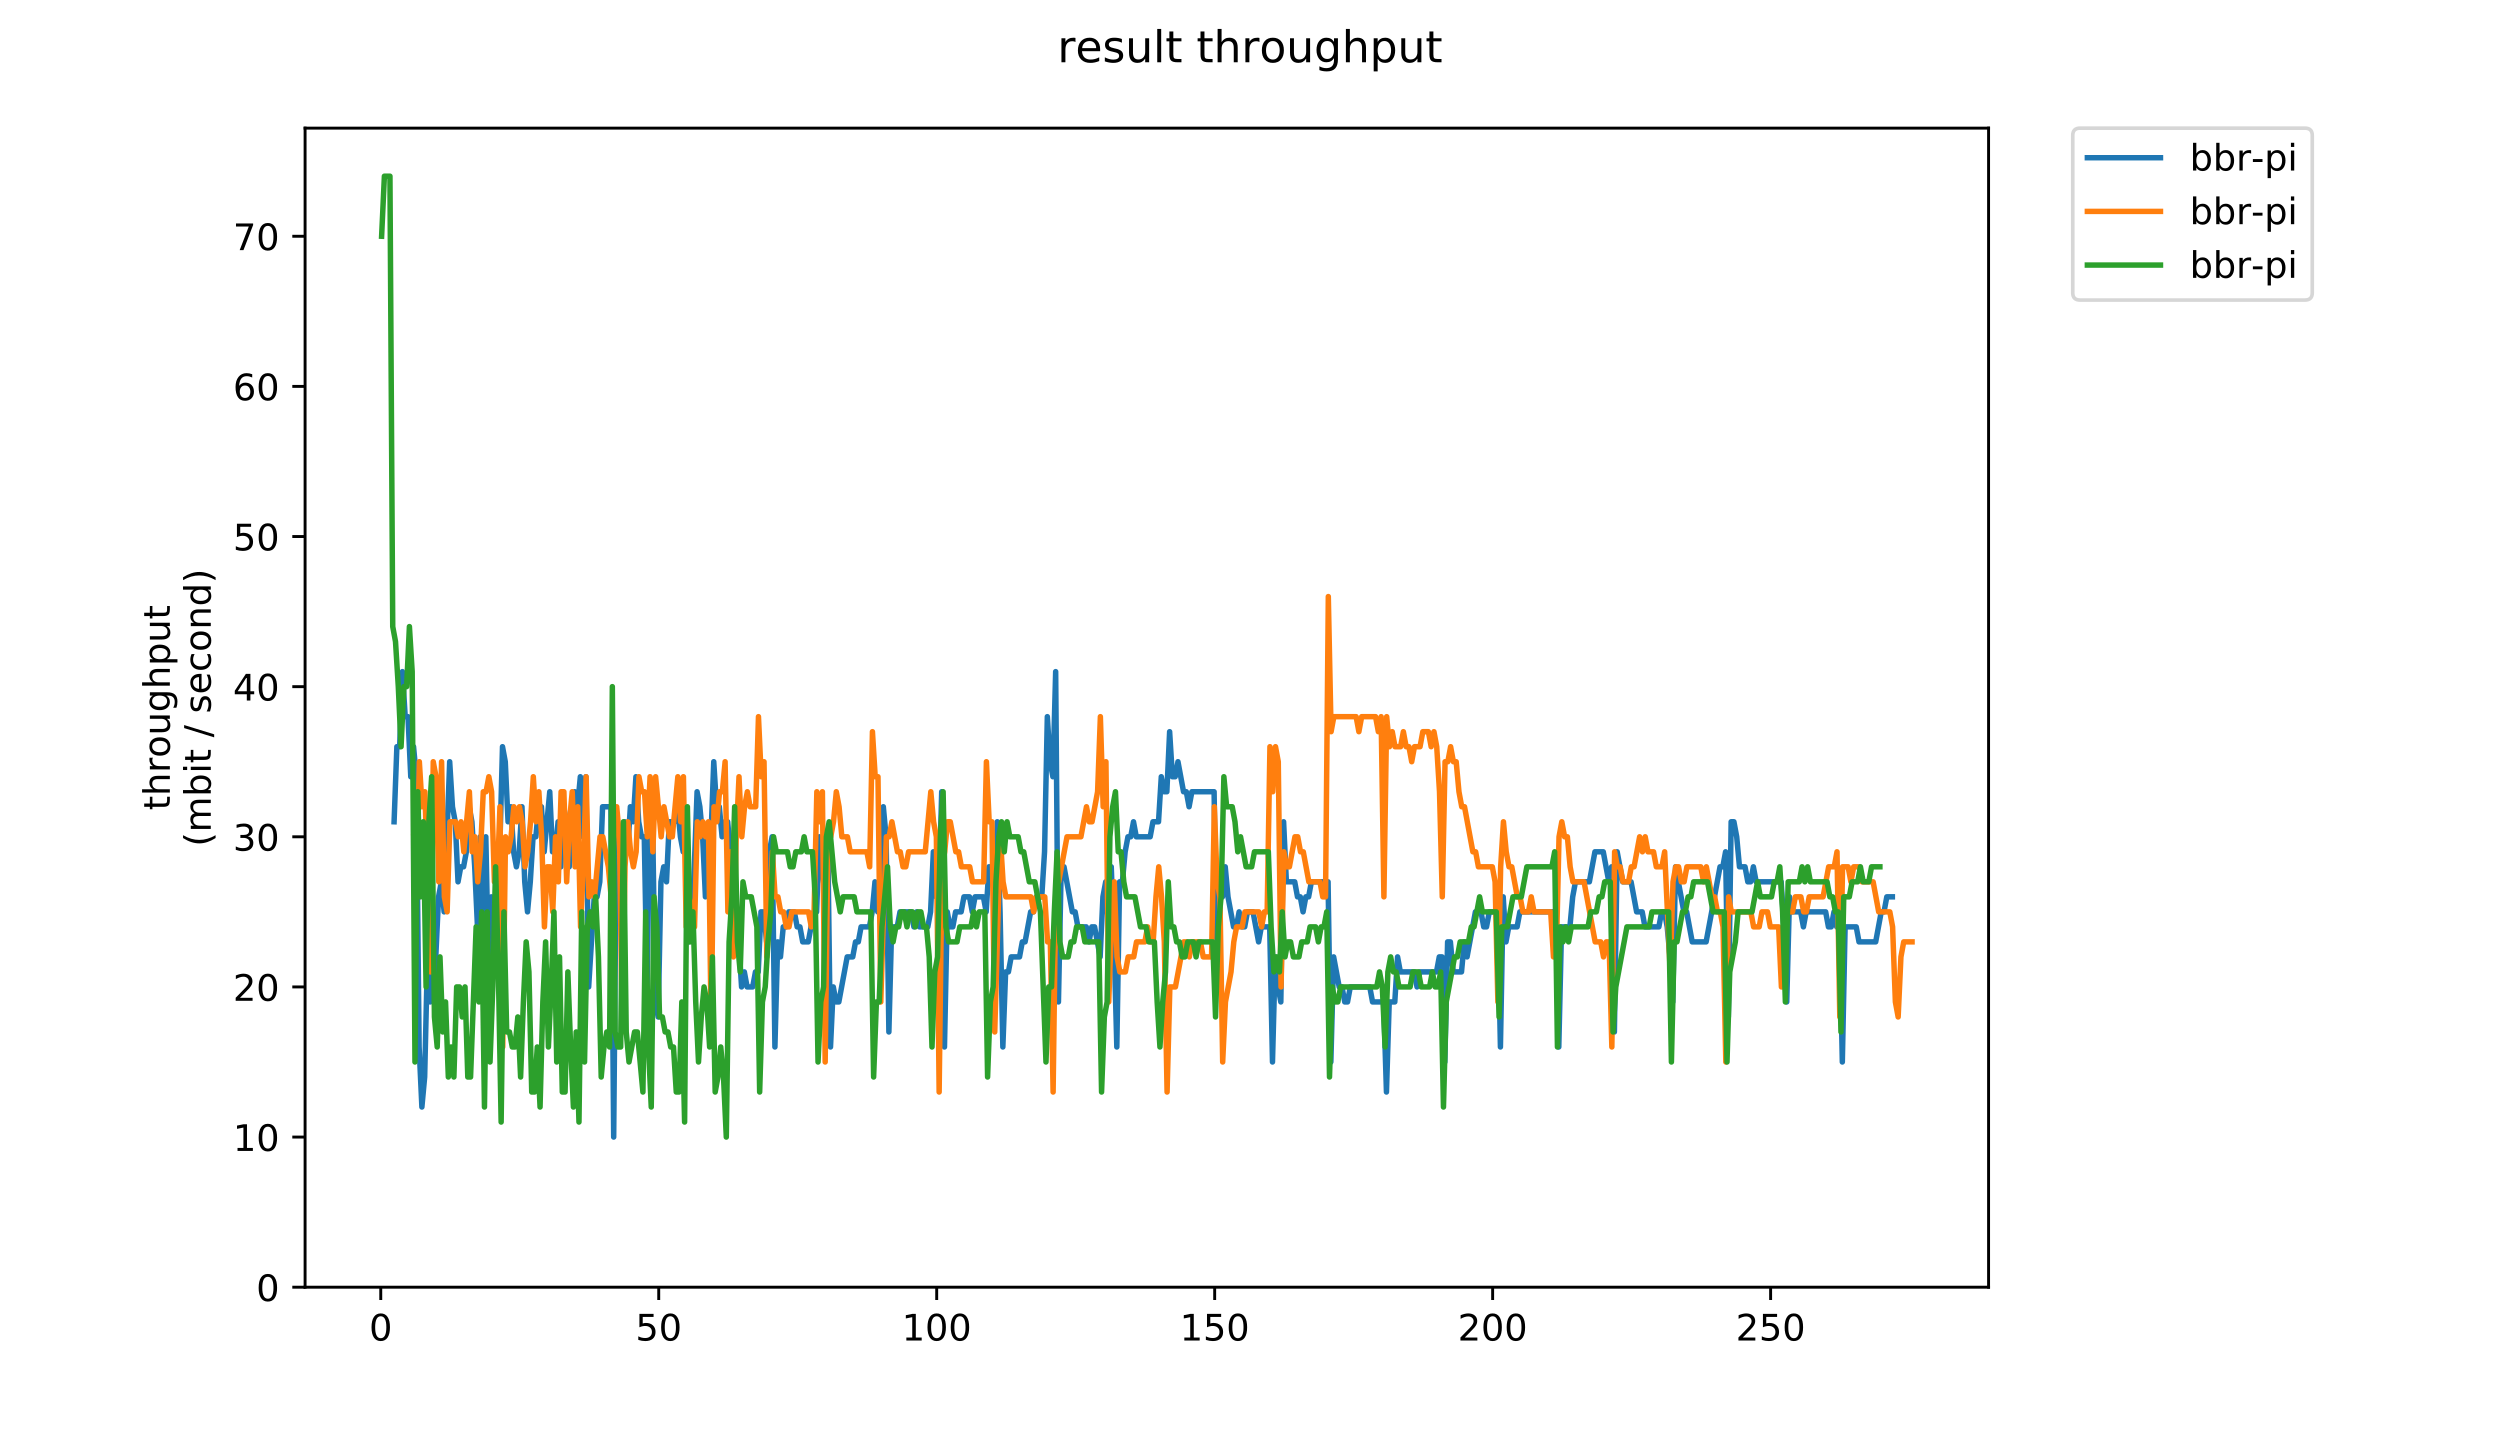 <?xml version="1.0" encoding="utf-8" standalone="no"?>
<!DOCTYPE svg PUBLIC "-//W3C//DTD SVG 1.1//EN"
  "http://www.w3.org/Graphics/SVG/1.1/DTD/svg11.dtd">
<!-- Created with matplotlib (https://matplotlib.org/) -->
<svg height="396pt" version="1.1" viewBox="0 0 684 396" width="684pt" xmlns="http://www.w3.org/2000/svg" xmlns:xlink="http://www.w3.org/1999/xlink">
 <defs>
  <style type="text/css">
*{stroke-linecap:butt;stroke-linejoin:round;}
  </style>
 </defs>
 <g id="figure_1">
  <g id="patch_1">
   <path d="M 0 396 
L 684 396 
L 684 0 
L 0 0 
z
" style="fill:#ffffff;"/>
  </g>
  <g id="axes_1">
   <g id="patch_2">
    <path d="M 83.472 352.174 
L 544.074 352.174 
L 544.074 35.062 
L 83.472 35.062 
z
" style="fill:#ffffff;"/>
   </g>
   <g id="matplotlib.axis_1">
    <g id="xtick_1">
     <g id="line2d_1">
      <defs>
       <path d="M 0 0 
L 0 3.5 
" id="me5c99c0dd3" style="stroke:#000000;stroke-width:0.8;"/>
      </defs>
      <g>
       <use style="stroke:#000000;stroke-width:0.8;" x="104.175" xlink:href="#me5c99c0dd3" y="352.174"/>
      </g>
     </g>
     <g id="text_1">
      <!-- 0 -->
      <defs>
       <path d="M 31.781 66.406 
Q 24.172 66.406 20.328 58.906 
Q 16.5 51.422 16.5 36.375 
Q 16.5 21.391 20.328 13.891 
Q 24.172 6.391 31.781 6.391 
Q 39.453 6.391 43.281 13.891 
Q 47.125 21.391 47.125 36.375 
Q 47.125 51.422 43.281 58.906 
Q 39.453 66.406 31.781 66.406 
z
M 31.781 74.219 
Q 44.047 74.219 50.516 64.516 
Q 56.984 54.828 56.984 36.375 
Q 56.984 17.969 50.516 8.266 
Q 44.047 -1.422 31.781 -1.422 
Q 19.531 -1.422 13.062 8.266 
Q 6.594 17.969 6.594 36.375 
Q 6.594 54.828 13.062 64.516 
Q 19.531 74.219 31.781 74.219 
z
" id="DejaVuSans-48"/>
      </defs>
      <g transform="translate(100.993 366.773)scale(0.1 -0.1)">
       <use xlink:href="#DejaVuSans-48"/>
      </g>
     </g>
    </g>
    <g id="xtick_2">
     <g id="line2d_2">
      <g>
       <use style="stroke:#000000;stroke-width:0.8;" x="180.228" xlink:href="#me5c99c0dd3" y="352.174"/>
      </g>
     </g>
     <g id="text_2">
      <!-- 50 -->
      <defs>
       <path d="M 10.797 72.906 
L 49.516 72.906 
L 49.516 64.594 
L 19.828 64.594 
L 19.828 46.734 
Q 21.969 47.469 24.109 47.828 
Q 26.266 48.188 28.422 48.188 
Q 40.625 48.188 47.75 41.5 
Q 54.891 34.812 54.891 23.391 
Q 54.891 11.625 47.562 5.094 
Q 40.234 -1.422 26.906 -1.422 
Q 22.312 -1.422 17.547 -0.641 
Q 12.797 0.141 7.719 1.703 
L 7.719 11.625 
Q 12.109 9.234 16.797 8.062 
Q 21.484 6.891 26.703 6.891 
Q 35.156 6.891 40.078 11.328 
Q 45.016 15.766 45.016 23.391 
Q 45.016 31 40.078 35.438 
Q 35.156 39.891 26.703 39.891 
Q 22.75 39.891 18.812 39.016 
Q 14.891 38.141 10.797 36.281 
z
" id="DejaVuSans-53"/>
      </defs>
      <g transform="translate(173.865 366.773)scale(0.1 -0.1)">
       <use xlink:href="#DejaVuSans-53"/>
       <use x="63.623" xlink:href="#DejaVuSans-48"/>
      </g>
     </g>
    </g>
    <g id="xtick_3">
     <g id="line2d_3">
      <g>
       <use style="stroke:#000000;stroke-width:0.8;" x="256.281" xlink:href="#me5c99c0dd3" y="352.174"/>
      </g>
     </g>
     <g id="text_3">
      <!-- 100 -->
      <defs>
       <path d="M 12.406 8.297 
L 28.516 8.297 
L 28.516 63.922 
L 10.984 60.406 
L 10.984 69.391 
L 28.422 72.906 
L 38.281 72.906 
L 38.281 8.297 
L 54.391 8.297 
L 54.391 0 
L 12.406 0 
z
" id="DejaVuSans-49"/>
      </defs>
      <g transform="translate(246.738 366.773)scale(0.1 -0.1)">
       <use xlink:href="#DejaVuSans-49"/>
       <use x="63.623" xlink:href="#DejaVuSans-48"/>
       <use x="127.246" xlink:href="#DejaVuSans-48"/>
      </g>
     </g>
    </g>
    <g id="xtick_4">
     <g id="line2d_4">
      <g>
       <use style="stroke:#000000;stroke-width:0.8;" x="332.335" xlink:href="#me5c99c0dd3" y="352.174"/>
      </g>
     </g>
     <g id="text_4">
      <!-- 150 -->
      <g transform="translate(322.791 366.773)scale(0.1 -0.1)">
       <use xlink:href="#DejaVuSans-49"/>
       <use x="63.623" xlink:href="#DejaVuSans-53"/>
       <use x="127.246" xlink:href="#DejaVuSans-48"/>
      </g>
     </g>
    </g>
    <g id="xtick_5">
     <g id="line2d_5">
      <g>
       <use style="stroke:#000000;stroke-width:0.8;" x="408.388" xlink:href="#me5c99c0dd3" y="352.174"/>
      </g>
     </g>
     <g id="text_5">
      <!-- 200 -->
      <defs>
       <path d="M 19.188 8.297 
L 53.609 8.297 
L 53.609 0 
L 7.328 0 
L 7.328 8.297 
Q 12.938 14.109 22.625 23.891 
Q 32.328 33.688 34.812 36.531 
Q 39.547 41.844 41.422 45.531 
Q 43.312 49.219 43.312 52.781 
Q 43.312 58.594 39.234 62.25 
Q 35.156 65.922 28.609 65.922 
Q 23.969 65.922 18.812 64.312 
Q 13.672 62.703 7.812 59.422 
L 7.812 69.391 
Q 13.766 71.781 18.938 73 
Q 24.125 74.219 28.422 74.219 
Q 39.75 74.219 46.484 68.547 
Q 53.219 62.891 53.219 53.422 
Q 53.219 48.922 51.531 44.891 
Q 49.859 40.875 45.406 35.406 
Q 44.188 33.984 37.641 27.219 
Q 31.109 20.453 19.188 8.297 
z
" id="DejaVuSans-50"/>
      </defs>
      <g transform="translate(398.844 366.773)scale(0.1 -0.1)">
       <use xlink:href="#DejaVuSans-50"/>
       <use x="63.623" xlink:href="#DejaVuSans-48"/>
       <use x="127.246" xlink:href="#DejaVuSans-48"/>
      </g>
     </g>
    </g>
    <g id="xtick_6">
     <g id="line2d_6">
      <g>
       <use style="stroke:#000000;stroke-width:0.8;" x="484.442" xlink:href="#me5c99c0dd3" y="352.174"/>
      </g>
     </g>
     <g id="text_6">
      <!-- 250 -->
      <g transform="translate(474.898 366.773)scale(0.1 -0.1)">
       <use xlink:href="#DejaVuSans-50"/>
       <use x="63.623" xlink:href="#DejaVuSans-53"/>
       <use x="127.246" xlink:href="#DejaVuSans-48"/>
      </g>
     </g>
    </g>
   </g>
   <g id="matplotlib.axis_2">
    <g id="ytick_1">
     <g id="line2d_7">
      <defs>
       <path d="M 0 0 
L -3.5 0 
" id="m430d1ab69e" style="stroke:#000000;stroke-width:0.8;"/>
      </defs>
      <g>
       <use style="stroke:#000000;stroke-width:0.8;" x="83.472" xlink:href="#m430d1ab69e" y="352.174"/>
      </g>
     </g>
     <g id="text_7">
      <!-- 0 -->
      <g transform="translate(70.11 355.973)scale(0.1 -0.1)">
       <use xlink:href="#DejaVuSans-48"/>
      </g>
     </g>
    </g>
    <g id="ytick_2">
     <g id="line2d_8">
      <g>
       <use style="stroke:#000000;stroke-width:0.8;" x="83.472" xlink:href="#m430d1ab69e" y="311.098"/>
      </g>
     </g>
     <g id="text_8">
      <!-- 10 -->
      <g transform="translate(63.747 314.897)scale(0.1 -0.1)">
       <use xlink:href="#DejaVuSans-49"/>
       <use x="63.623" xlink:href="#DejaVuSans-48"/>
      </g>
     </g>
    </g>
    <g id="ytick_3">
     <g id="line2d_9">
      <g>
       <use style="stroke:#000000;stroke-width:0.8;" x="83.472" xlink:href="#m430d1ab69e" y="270.021"/>
      </g>
     </g>
     <g id="text_9">
      <!-- 20 -->
      <g transform="translate(63.747 273.82)scale(0.1 -0.1)">
       <use xlink:href="#DejaVuSans-50"/>
       <use x="63.623" xlink:href="#DejaVuSans-48"/>
      </g>
     </g>
    </g>
    <g id="ytick_4">
     <g id="line2d_10">
      <g>
       <use style="stroke:#000000;stroke-width:0.8;" x="83.472" xlink:href="#m430d1ab69e" y="228.944"/>
      </g>
     </g>
     <g id="text_10">
      <!-- 30 -->
      <defs>
       <path d="M 40.578 39.312 
Q 47.656 37.797 51.625 33 
Q 55.609 28.219 55.609 21.188 
Q 55.609 10.406 48.188 4.484 
Q 40.766 -1.422 27.094 -1.422 
Q 22.516 -1.422 17.656 -0.516 
Q 12.797 0.391 7.625 2.203 
L 7.625 11.719 
Q 11.719 9.328 16.594 8.109 
Q 21.484 6.891 26.812 6.891 
Q 36.078 6.891 40.938 10.547 
Q 45.797 14.203 45.797 21.188 
Q 45.797 27.641 41.281 31.266 
Q 36.766 34.906 28.719 34.906 
L 20.219 34.906 
L 20.219 43.016 
L 29.109 43.016 
Q 36.375 43.016 40.234 45.922 
Q 44.094 48.828 44.094 54.297 
Q 44.094 59.906 40.109 62.906 
Q 36.141 65.922 28.719 65.922 
Q 24.656 65.922 20.016 65.031 
Q 15.375 64.156 9.812 62.312 
L 9.812 71.094 
Q 15.438 72.656 20.344 73.438 
Q 25.25 74.219 29.594 74.219 
Q 40.828 74.219 47.359 69.109 
Q 53.906 64.016 53.906 55.328 
Q 53.906 49.266 50.438 45.094 
Q 46.969 40.922 40.578 39.312 
z
" id="DejaVuSans-51"/>
      </defs>
      <g transform="translate(63.747 232.743)scale(0.1 -0.1)">
       <use xlink:href="#DejaVuSans-51"/>
       <use x="63.623" xlink:href="#DejaVuSans-48"/>
      </g>
     </g>
    </g>
    <g id="ytick_5">
     <g id="line2d_11">
      <g>
       <use style="stroke:#000000;stroke-width:0.8;" x="83.472" xlink:href="#m430d1ab69e" y="187.868"/>
      </g>
     </g>
     <g id="text_11">
      <!-- 40 -->
      <defs>
       <path d="M 37.797 64.312 
L 12.891 25.391 
L 37.797 25.391 
z
M 35.203 72.906 
L 47.609 72.906 
L 47.609 25.391 
L 58.016 25.391 
L 58.016 17.188 
L 47.609 17.188 
L 47.609 0 
L 37.797 0 
L 37.797 17.188 
L 4.891 17.188 
L 4.891 26.703 
z
" id="DejaVuSans-52"/>
      </defs>
      <g transform="translate(63.747 191.667)scale(0.1 -0.1)">
       <use xlink:href="#DejaVuSans-52"/>
       <use x="63.623" xlink:href="#DejaVuSans-48"/>
      </g>
     </g>
    </g>
    <g id="ytick_6">
     <g id="line2d_12">
      <g>
       <use style="stroke:#000000;stroke-width:0.8;" x="83.472" xlink:href="#m430d1ab69e" y="146.791"/>
      </g>
     </g>
     <g id="text_12">
      <!-- 50 -->
      <g transform="translate(63.747 150.59)scale(0.1 -0.1)">
       <use xlink:href="#DejaVuSans-53"/>
       <use x="63.623" xlink:href="#DejaVuSans-48"/>
      </g>
     </g>
    </g>
    <g id="ytick_7">
     <g id="line2d_13">
      <g>
       <use style="stroke:#000000;stroke-width:0.8;" x="83.472" xlink:href="#m430d1ab69e" y="105.714"/>
      </g>
     </g>
     <g id="text_13">
      <!-- 60 -->
      <defs>
       <path d="M 33.016 40.375 
Q 26.375 40.375 22.484 35.828 
Q 18.609 31.297 18.609 23.391 
Q 18.609 15.531 22.484 10.953 
Q 26.375 6.391 33.016 6.391 
Q 39.656 6.391 43.531 10.953 
Q 47.406 15.531 47.406 23.391 
Q 47.406 31.297 43.531 35.828 
Q 39.656 40.375 33.016 40.375 
z
M 52.594 71.297 
L 52.594 62.312 
Q 48.875 64.062 45.094 64.984 
Q 41.312 65.922 37.594 65.922 
Q 27.828 65.922 22.672 59.328 
Q 17.531 52.734 16.797 39.406 
Q 19.672 43.656 24.016 45.922 
Q 28.375 48.188 33.594 48.188 
Q 44.578 48.188 50.953 41.516 
Q 57.328 34.859 57.328 23.391 
Q 57.328 12.156 50.688 5.359 
Q 44.047 -1.422 33.016 -1.422 
Q 20.359 -1.422 13.672 8.266 
Q 6.984 17.969 6.984 36.375 
Q 6.984 53.656 15.188 63.938 
Q 23.391 74.219 37.203 74.219 
Q 40.922 74.219 44.703 73.484 
Q 48.484 72.75 52.594 71.297 
z
" id="DejaVuSans-54"/>
      </defs>
      <g transform="translate(63.747 109.514)scale(0.1 -0.1)">
       <use xlink:href="#DejaVuSans-54"/>
       <use x="63.623" xlink:href="#DejaVuSans-48"/>
      </g>
     </g>
    </g>
    <g id="ytick_8">
     <g id="line2d_14">
      <g>
       <use style="stroke:#000000;stroke-width:0.8;" x="83.472" xlink:href="#m430d1ab69e" y="64.638"/>
      </g>
     </g>
     <g id="text_14">
      <!-- 70 -->
      <defs>
       <path d="M 8.203 72.906 
L 55.078 72.906 
L 55.078 68.703 
L 28.609 0 
L 18.312 0 
L 43.219 64.594 
L 8.203 64.594 
z
" id="DejaVuSans-55"/>
      </defs>
      <g transform="translate(63.747 68.437)scale(0.1 -0.1)">
       <use xlink:href="#DejaVuSans-55"/>
       <use x="63.623" xlink:href="#DejaVuSans-48"/>
      </g>
     </g>
    </g>
    <g id="text_15">
     <!-- throughput -->
     <defs>
      <path d="M 18.312 70.219 
L 18.312 54.688 
L 36.812 54.688 
L 36.812 47.703 
L 18.312 47.703 
L 18.312 18.016 
Q 18.312 11.328 20.141 9.422 
Q 21.969 7.516 27.594 7.516 
L 36.812 7.516 
L 36.812 0 
L 27.594 0 
Q 17.188 0 13.234 3.875 
Q 9.281 7.766 9.281 18.016 
L 9.281 47.703 
L 2.688 47.703 
L 2.688 54.688 
L 9.281 54.688 
L 9.281 70.219 
z
" id="DejaVuSans-116"/>
      <path d="M 54.891 33.016 
L 54.891 0 
L 45.906 0 
L 45.906 32.719 
Q 45.906 40.484 42.875 44.328 
Q 39.844 48.188 33.797 48.188 
Q 26.516 48.188 22.312 43.547 
Q 18.109 38.922 18.109 30.906 
L 18.109 0 
L 9.078 0 
L 9.078 75.984 
L 18.109 75.984 
L 18.109 46.188 
Q 21.344 51.125 25.703 53.562 
Q 30.078 56 35.797 56 
Q 45.219 56 50.047 50.172 
Q 54.891 44.344 54.891 33.016 
z
" id="DejaVuSans-104"/>
      <path d="M 41.109 46.297 
Q 39.594 47.172 37.812 47.578 
Q 36.031 48 33.891 48 
Q 26.266 48 22.188 43.047 
Q 18.109 38.094 18.109 28.812 
L 18.109 0 
L 9.078 0 
L 9.078 54.688 
L 18.109 54.688 
L 18.109 46.188 
Q 20.953 51.172 25.484 53.578 
Q 30.031 56 36.531 56 
Q 37.453 56 38.578 55.875 
Q 39.703 55.766 41.062 55.516 
z
" id="DejaVuSans-114"/>
      <path d="M 30.609 48.391 
Q 23.391 48.391 19.188 42.75 
Q 14.984 37.109 14.984 27.297 
Q 14.984 17.484 19.156 11.844 
Q 23.344 6.203 30.609 6.203 
Q 37.797 6.203 41.984 11.859 
Q 46.188 17.531 46.188 27.297 
Q 46.188 37.016 41.984 42.703 
Q 37.797 48.391 30.609 48.391 
z
M 30.609 56 
Q 42.328 56 49.016 48.375 
Q 55.719 40.766 55.719 27.297 
Q 55.719 13.875 49.016 6.219 
Q 42.328 -1.422 30.609 -1.422 
Q 18.844 -1.422 12.172 6.219 
Q 5.516 13.875 5.516 27.297 
Q 5.516 40.766 12.172 48.375 
Q 18.844 56 30.609 56 
z
" id="DejaVuSans-111"/>
      <path d="M 8.5 21.578 
L 8.5 54.688 
L 17.484 54.688 
L 17.484 21.922 
Q 17.484 14.156 20.5 10.266 
Q 23.531 6.391 29.594 6.391 
Q 36.859 6.391 41.078 11.031 
Q 45.312 15.672 45.312 23.688 
L 45.312 54.688 
L 54.297 54.688 
L 54.297 0 
L 45.312 0 
L 45.312 8.406 
Q 42.047 3.422 37.719 1 
Q 33.406 -1.422 27.688 -1.422 
Q 18.266 -1.422 13.375 4.438 
Q 8.5 10.297 8.5 21.578 
z
M 31.109 56 
z
" id="DejaVuSans-117"/>
      <path d="M 45.406 27.984 
Q 45.406 37.75 41.375 43.109 
Q 37.359 48.484 30.078 48.484 
Q 22.859 48.484 18.828 43.109 
Q 14.797 37.75 14.797 27.984 
Q 14.797 18.266 18.828 12.891 
Q 22.859 7.516 30.078 7.516 
Q 37.359 7.516 41.375 12.891 
Q 45.406 18.266 45.406 27.984 
z
M 54.391 6.781 
Q 54.391 -7.172 48.188 -13.984 
Q 42 -20.797 29.203 -20.797 
Q 24.469 -20.797 20.266 -20.094 
Q 16.062 -19.391 12.109 -17.922 
L 12.109 -9.188 
Q 16.062 -11.328 19.922 -12.344 
Q 23.781 -13.375 27.781 -13.375 
Q 36.625 -13.375 41.016 -8.766 
Q 45.406 -4.156 45.406 5.172 
L 45.406 9.625 
Q 42.625 4.781 38.281 2.391 
Q 33.938 0 27.875 0 
Q 17.828 0 11.672 7.656 
Q 5.516 15.328 5.516 27.984 
Q 5.516 40.672 11.672 48.328 
Q 17.828 56 27.875 56 
Q 33.938 56 38.281 53.609 
Q 42.625 51.219 45.406 46.391 
L 45.406 54.688 
L 54.391 54.688 
z
" id="DejaVuSans-103"/>
      <path d="M 18.109 8.203 
L 18.109 -20.797 
L 9.078 -20.797 
L 9.078 54.688 
L 18.109 54.688 
L 18.109 46.391 
Q 20.953 51.266 25.266 53.625 
Q 29.594 56 35.594 56 
Q 45.562 56 51.781 48.094 
Q 58.016 40.188 58.016 27.297 
Q 58.016 14.406 51.781 6.484 
Q 45.562 -1.422 35.594 -1.422 
Q 29.594 -1.422 25.266 0.953 
Q 20.953 3.328 18.109 8.203 
z
M 48.688 27.297 
Q 48.688 37.203 44.609 42.844 
Q 40.531 48.484 33.406 48.484 
Q 26.266 48.484 22.188 42.844 
Q 18.109 37.203 18.109 27.297 
Q 18.109 17.391 22.188 11.75 
Q 26.266 6.109 33.406 6.109 
Q 40.531 6.109 44.609 11.75 
Q 48.688 17.391 48.688 27.297 
z
" id="DejaVuSans-112"/>
     </defs>
     <g transform="translate(46.47 221.675)rotate(-90)scale(0.1 -0.1)">
      <use xlink:href="#DejaVuSans-116"/>
      <use x="39.209" xlink:href="#DejaVuSans-104"/>
      <use x="102.588" xlink:href="#DejaVuSans-114"/>
      <use x="143.67" xlink:href="#DejaVuSans-111"/>
      <use x="204.852" xlink:href="#DejaVuSans-117"/>
      <use x="268.23" xlink:href="#DejaVuSans-103"/>
      <use x="331.707" xlink:href="#DejaVuSans-104"/>
      <use x="395.086" xlink:href="#DejaVuSans-112"/>
      <use x="458.562" xlink:href="#DejaVuSans-117"/>
      <use x="521.941" xlink:href="#DejaVuSans-116"/>
     </g>
     <!-- (mbit / second) -->
     <defs>
      <path d="M 31 75.875 
Q 24.469 64.656 21.281 53.656 
Q 18.109 42.672 18.109 31.391 
Q 18.109 20.125 21.312 9.062 
Q 24.516 -2 31 -13.188 
L 23.188 -13.188 
Q 15.875 -1.703 12.234 9.375 
Q 8.594 20.453 8.594 31.391 
Q 8.594 42.281 12.203 53.312 
Q 15.828 64.359 23.188 75.875 
z
" id="DejaVuSans-40"/>
      <path d="M 52 44.188 
Q 55.375 50.25 60.062 53.125 
Q 64.75 56 71.094 56 
Q 79.641 56 84.281 50.016 
Q 88.922 44.047 88.922 33.016 
L 88.922 0 
L 79.891 0 
L 79.891 32.719 
Q 79.891 40.578 77.094 44.375 
Q 74.312 48.188 68.609 48.188 
Q 61.625 48.188 57.562 43.547 
Q 53.516 38.922 53.516 30.906 
L 53.516 0 
L 44.484 0 
L 44.484 32.719 
Q 44.484 40.625 41.703 44.406 
Q 38.922 48.188 33.109 48.188 
Q 26.219 48.188 22.156 43.531 
Q 18.109 38.875 18.109 30.906 
L 18.109 0 
L 9.078 0 
L 9.078 54.688 
L 18.109 54.688 
L 18.109 46.188 
Q 21.188 51.219 25.484 53.609 
Q 29.781 56 35.688 56 
Q 41.656 56 45.828 52.969 
Q 50 49.953 52 44.188 
z
" id="DejaVuSans-109"/>
      <path d="M 48.688 27.297 
Q 48.688 37.203 44.609 42.844 
Q 40.531 48.484 33.406 48.484 
Q 26.266 48.484 22.188 42.844 
Q 18.109 37.203 18.109 27.297 
Q 18.109 17.391 22.188 11.75 
Q 26.266 6.109 33.406 6.109 
Q 40.531 6.109 44.609 11.75 
Q 48.688 17.391 48.688 27.297 
z
M 18.109 46.391 
Q 20.953 51.266 25.266 53.625 
Q 29.594 56 35.594 56 
Q 45.562 56 51.781 48.094 
Q 58.016 40.188 58.016 27.297 
Q 58.016 14.406 51.781 6.484 
Q 45.562 -1.422 35.594 -1.422 
Q 29.594 -1.422 25.266 0.953 
Q 20.953 3.328 18.109 8.203 
L 18.109 0 
L 9.078 0 
L 9.078 75.984 
L 18.109 75.984 
z
" id="DejaVuSans-98"/>
      <path d="M 9.422 54.688 
L 18.406 54.688 
L 18.406 0 
L 9.422 0 
z
M 9.422 75.984 
L 18.406 75.984 
L 18.406 64.594 
L 9.422 64.594 
z
" id="DejaVuSans-105"/>
      <path id="DejaVuSans-32"/>
      <path d="M 25.391 72.906 
L 33.688 72.906 
L 8.297 -9.281 
L 0 -9.281 
z
" id="DejaVuSans-47"/>
      <path d="M 44.281 53.078 
L 44.281 44.578 
Q 40.484 46.531 36.375 47.5 
Q 32.281 48.484 27.875 48.484 
Q 21.188 48.484 17.844 46.438 
Q 14.5 44.391 14.5 40.281 
Q 14.5 37.156 16.891 35.375 
Q 19.281 33.594 26.516 31.984 
L 29.594 31.297 
Q 39.156 29.25 43.188 25.516 
Q 47.219 21.781 47.219 15.094 
Q 47.219 7.469 41.188 3.016 
Q 35.156 -1.422 24.609 -1.422 
Q 20.219 -1.422 15.453 -0.562 
Q 10.688 0.297 5.422 2 
L 5.422 11.281 
Q 10.406 8.688 15.234 7.391 
Q 20.062 6.109 24.812 6.109 
Q 31.156 6.109 34.562 8.281 
Q 37.984 10.453 37.984 14.406 
Q 37.984 18.062 35.516 20.016 
Q 33.062 21.969 24.703 23.781 
L 21.578 24.516 
Q 13.234 26.266 9.516 29.906 
Q 5.812 33.547 5.812 39.891 
Q 5.812 47.609 11.281 51.797 
Q 16.75 56 26.812 56 
Q 31.781 56 36.172 55.266 
Q 40.578 54.547 44.281 53.078 
z
" id="DejaVuSans-115"/>
      <path d="M 56.203 29.594 
L 56.203 25.203 
L 14.891 25.203 
Q 15.484 15.922 20.484 11.062 
Q 25.484 6.203 34.422 6.203 
Q 39.594 6.203 44.453 7.469 
Q 49.312 8.734 54.109 11.281 
L 54.109 2.781 
Q 49.266 0.734 44.188 -0.344 
Q 39.109 -1.422 33.891 -1.422 
Q 20.797 -1.422 13.156 6.188 
Q 5.516 13.812 5.516 26.812 
Q 5.516 40.234 12.766 48.109 
Q 20.016 56 32.328 56 
Q 43.359 56 49.781 48.891 
Q 56.203 41.797 56.203 29.594 
z
M 47.219 32.234 
Q 47.125 39.594 43.094 43.984 
Q 39.062 48.391 32.422 48.391 
Q 24.906 48.391 20.391 44.141 
Q 15.875 39.891 15.188 32.172 
z
" id="DejaVuSans-101"/>
      <path d="M 48.781 52.594 
L 48.781 44.188 
Q 44.969 46.297 41.141 47.344 
Q 37.312 48.391 33.406 48.391 
Q 24.656 48.391 19.812 42.844 
Q 14.984 37.312 14.984 27.297 
Q 14.984 17.281 19.812 11.734 
Q 24.656 6.203 33.406 6.203 
Q 37.312 6.203 41.141 7.25 
Q 44.969 8.297 48.781 10.406 
L 48.781 2.094 
Q 45.016 0.344 40.984 -0.531 
Q 36.969 -1.422 32.422 -1.422 
Q 20.062 -1.422 12.781 6.344 
Q 5.516 14.109 5.516 27.297 
Q 5.516 40.672 12.859 48.328 
Q 20.219 56 33.016 56 
Q 37.156 56 41.109 55.141 
Q 45.062 54.297 48.781 52.594 
z
" id="DejaVuSans-99"/>
      <path d="M 54.891 33.016 
L 54.891 0 
L 45.906 0 
L 45.906 32.719 
Q 45.906 40.484 42.875 44.328 
Q 39.844 48.188 33.797 48.188 
Q 26.516 48.188 22.312 43.547 
Q 18.109 38.922 18.109 30.906 
L 18.109 0 
L 9.078 0 
L 9.078 54.688 
L 18.109 54.688 
L 18.109 46.188 
Q 21.344 51.125 25.703 53.562 
Q 30.078 56 35.797 56 
Q 45.219 56 50.047 50.172 
Q 54.891 44.344 54.891 33.016 
z
" id="DejaVuSans-110"/>
      <path d="M 45.406 46.391 
L 45.406 75.984 
L 54.391 75.984 
L 54.391 0 
L 45.406 0 
L 45.406 8.203 
Q 42.578 3.328 38.25 0.953 
Q 33.938 -1.422 27.875 -1.422 
Q 17.969 -1.422 11.734 6.484 
Q 5.516 14.406 5.516 27.297 
Q 5.516 40.188 11.734 48.094 
Q 17.969 56 27.875 56 
Q 33.938 56 38.25 53.625 
Q 42.578 51.266 45.406 46.391 
z
M 14.797 27.297 
Q 14.797 17.391 18.875 11.75 
Q 22.953 6.109 30.078 6.109 
Q 37.203 6.109 41.297 11.75 
Q 45.406 17.391 45.406 27.297 
Q 45.406 37.203 41.297 42.844 
Q 37.203 48.484 30.078 48.484 
Q 22.953 48.484 18.875 42.844 
Q 14.797 37.203 14.797 27.297 
z
" id="DejaVuSans-100"/>
      <path d="M 8.016 75.875 
L 15.828 75.875 
Q 23.141 64.359 26.781 53.312 
Q 30.422 42.281 30.422 31.391 
Q 30.422 20.453 26.781 9.375 
Q 23.141 -1.703 15.828 -13.188 
L 8.016 -13.188 
Q 14.5 -2 17.703 9.062 
Q 20.906 20.125 20.906 31.391 
Q 20.906 42.672 17.703 53.656 
Q 14.5 64.656 8.016 75.875 
z
" id="DejaVuSans-41"/>
     </defs>
     <g transform="translate(57.668 231.609)rotate(-90)scale(0.1 -0.1)">
      <use xlink:href="#DejaVuSans-40"/>
      <use x="39.014" xlink:href="#DejaVuSans-109"/>
      <use x="136.426" xlink:href="#DejaVuSans-98"/>
      <use x="199.902" xlink:href="#DejaVuSans-105"/>
      <use x="227.686" xlink:href="#DejaVuSans-116"/>
      <use x="266.895" xlink:href="#DejaVuSans-32"/>
      <use x="298.682" xlink:href="#DejaVuSans-47"/>
      <use x="332.373" xlink:href="#DejaVuSans-32"/>
      <use x="364.16" xlink:href="#DejaVuSans-115"/>
      <use x="416.26" xlink:href="#DejaVuSans-101"/>
      <use x="477.783" xlink:href="#DejaVuSans-99"/>
      <use x="532.764" xlink:href="#DejaVuSans-111"/>
      <use x="593.945" xlink:href="#DejaVuSans-110"/>
      <use x="657.324" xlink:href="#DejaVuSans-100"/>
      <use x="720.801" xlink:href="#DejaVuSans-41"/>
     </g>
    </g>
   </g>
   <g id="line2d_15">
    <path clip-path="url(#pa71533be12)" d="M 107.822 224.837 
L 108.583 204.298 
L 109.343 204.298 
L 110.104 183.76 
L 110.864 196.083 
L 111.625 196.083 
L 112.385 212.514 
L 113.146 204.298 
L 113.906 212.514 
L 114.667 286.452 
L 115.427 302.882 
L 116.188 294.667 
L 116.948 261.806 
L 117.709 274.129 
L 118.47 270.021 
L 119.23 261.806 
L 119.991 245.375 
L 120.751 241.267 
L 121.512 249.483 
L 123.033 208.406 
L 123.793 220.729 
L 124.554 224.837 
L 125.314 241.267 
L 126.075 237.16 
L 126.835 237.16 
L 127.596 233.052 
L 128.356 220.729 
L 129.117 224.837 
L 129.878 237.16 
L 130.638 253.59 
L 131.399 228.944 
L 132.159 249.483 
L 132.92 228.944 
L 133.68 265.913 
L 134.441 245.375 
L 135.201 249.483 
L 135.962 257.698 
L 136.722 233.052 
L 137.483 204.298 
L 138.243 208.406 
L 139.004 224.837 
L 139.764 220.729 
L 140.525 233.052 
L 141.286 237.16 
L 142.046 233.052 
L 142.807 220.729 
L 143.567 241.267 
L 144.328 249.483 
L 145.088 241.267 
L 145.849 228.944 
L 146.609 228.944 
L 147.37 220.729 
L 148.13 220.729 
L 148.891 233.052 
L 150.412 216.621 
L 151.172 233.052 
L 151.933 233.052 
L 152.694 224.837 
L 153.454 237.16 
L 154.215 220.729 
L 154.975 224.837 
L 155.736 237.16 
L 156.496 224.837 
L 157.257 216.621 
L 158.017 220.729 
L 158.778 212.514 
L 159.538 228.944 
L 160.299 212.514 
L 161.059 270.021 
L 162.58 245.375 
L 163.341 245.375 
L 164.102 241.267 
L 164.862 220.729 
L 167.144 220.729 
L 167.904 311.098 
L 168.665 224.837 
L 169.425 237.16 
L 170.186 237.16 
L 170.946 224.837 
L 171.707 233.052 
L 172.467 220.729 
L 173.228 224.837 
L 173.989 212.514 
L 174.749 224.837 
L 175.51 228.944 
L 176.27 228.944 
L 177.031 270.021 
L 177.791 220.729 
L 178.552 224.837 
L 179.312 274.129 
L 180.073 278.236 
L 180.833 241.267 
L 181.594 237.16 
L 182.354 241.267 
L 183.115 224.837 
L 184.636 224.837 
L 185.397 220.729 
L 186.157 228.944 
L 186.918 233.052 
L 187.678 224.837 
L 188.439 257.698 
L 189.199 253.59 
L 189.96 237.16 
L 190.72 216.621 
L 191.481 220.729 
L 192.241 228.944 
L 193.002 245.375 
L 193.762 228.944 
L 194.523 228.944 
L 195.283 208.406 
L 196.044 220.729 
L 196.805 220.729 
L 197.565 228.944 
L 198.326 224.837 
L 199.086 224.837 
L 199.847 233.052 
L 200.607 253.59 
L 201.368 257.698 
L 202.128 257.698 
L 202.889 270.021 
L 203.649 265.913 
L 204.41 270.021 
L 205.931 270.021 
L 206.691 265.913 
L 207.452 265.913 
L 208.213 249.483 
L 208.973 249.483 
L 209.734 257.698 
L 210.494 233.052 
L 211.255 228.944 
L 212.015 286.452 
L 212.776 257.698 
L 213.536 261.806 
L 214.297 253.59 
L 215.057 253.59 
L 215.818 249.483 
L 217.339 249.483 
L 218.099 253.59 
L 218.86 253.59 
L 219.621 257.698 
L 221.142 257.698 
L 222.663 249.483 
L 223.423 249.483 
L 224.184 228.944 
L 225.705 245.375 
L 226.465 228.944 
L 227.226 286.452 
L 227.986 270.021 
L 228.747 274.129 
L 229.507 274.129 
L 231.789 261.806 
L 233.31 261.806 
L 234.071 257.698 
L 234.831 257.698 
L 235.592 253.59 
L 237.873 253.59 
L 238.634 249.483 
L 239.394 241.267 
L 240.155 249.483 
L 240.915 249.483 
L 241.676 220.729 
L 242.437 228.944 
L 243.197 282.344 
L 243.958 253.59 
L 245.479 253.59 
L 246.239 249.483 
L 249.281 249.483 
L 250.042 253.59 
L 250.802 249.483 
L 251.563 253.59 
L 253.845 253.59 
L 254.605 249.483 
L 255.366 233.052 
L 256.126 245.375 
L 256.887 245.375 
L 257.647 216.621 
L 258.408 286.452 
L 259.168 249.483 
L 259.929 253.59 
L 260.689 253.59 
L 261.45 249.483 
L 262.971 249.483 
L 263.732 245.375 
L 265.253 245.375 
L 266.013 249.483 
L 266.774 245.375 
L 269.055 245.375 
L 269.816 249.483 
L 270.576 237.16 
L 271.337 237.16 
L 272.097 245.375 
L 272.858 224.837 
L 273.618 249.483 
L 274.379 286.452 
L 275.14 265.913 
L 275.9 265.913 
L 276.661 261.806 
L 278.942 261.806 
L 279.703 257.698 
L 280.463 257.698 
L 281.984 249.483 
L 282.745 249.483 
L 283.505 245.375 
L 285.026 245.375 
L 285.787 233.052 
L 286.548 196.083 
L 287.308 208.406 
L 288.069 212.514 
L 288.829 183.76 
L 289.59 274.129 
L 290.35 237.16 
L 291.111 237.16 
L 293.392 249.483 
L 294.153 249.483 
L 294.913 253.59 
L 297.195 253.59 
L 297.956 257.698 
L 298.716 253.59 
L 299.477 253.59 
L 300.998 261.806 
L 301.758 245.375 
L 302.519 241.267 
L 303.279 253.59 
L 304.04 237.16 
L 304.8 257.698 
L 305.561 286.452 
L 306.321 241.267 
L 307.082 241.267 
L 307.842 233.052 
L 308.603 228.944 
L 309.364 228.944 
L 310.124 224.837 
L 310.885 228.944 
L 314.687 228.944 
L 315.448 224.837 
L 316.969 224.837 
L 317.729 212.514 
L 318.49 216.621 
L 319.25 216.621 
L 320.011 200.191 
L 320.772 212.514 
L 321.532 212.514 
L 322.293 208.406 
L 323.814 216.621 
L 324.574 216.621 
L 325.335 220.729 
L 326.095 216.621 
L 332.18 216.621 
L 332.94 270.021 
L 333.701 245.375 
L 334.461 245.375 
L 335.222 237.16 
L 335.982 245.375 
L 337.503 253.59 
L 338.264 253.59 
L 339.024 249.483 
L 339.785 253.59 
L 340.545 253.59 
L 341.306 249.483 
L 342.827 249.483 
L 344.348 257.698 
L 345.109 253.59 
L 347.39 253.59 
L 348.151 290.559 
L 348.911 261.806 
L 349.672 270.021 
L 350.432 274.129 
L 351.193 224.837 
L 351.953 241.267 
L 354.235 241.267 
L 354.996 245.375 
L 355.756 245.375 
L 356.517 249.483 
L 357.277 245.375 
L 358.038 245.375 
L 358.798 241.267 
L 363.361 241.267 
L 364.122 290.559 
L 364.883 261.806 
L 366.404 270.021 
L 367.164 270.021 
L 367.925 274.129 
L 368.685 274.129 
L 369.446 270.021 
L 374.769 270.021 
L 375.53 274.129 
L 378.572 274.129 
L 379.333 298.775 
L 380.093 274.129 
L 381.614 274.129 
L 382.375 261.806 
L 383.135 265.913 
L 386.938 265.913 
L 387.699 270.021 
L 388.459 265.913 
L 393.022 265.913 
L 393.783 261.806 
L 394.543 261.806 
L 395.304 290.559 
L 396.064 257.698 
L 396.825 257.698 
L 397.585 265.913 
L 399.867 265.913 
L 400.628 257.698 
L 401.388 261.806 
L 403.67 249.483 
L 405.191 249.483 
L 405.951 253.59 
L 406.712 253.59 
L 407.472 249.483 
L 409.754 249.483 
L 410.515 286.452 
L 411.275 245.375 
L 412.036 257.698 
L 412.796 253.59 
L 415.078 253.59 
L 415.838 249.483 
L 425.725 249.483 
L 426.486 286.452 
L 427.246 253.59 
L 429.528 253.59 
L 430.288 245.375 
L 431.049 241.267 
L 434.852 241.267 
L 436.373 233.052 
L 438.654 233.052 
L 440.175 241.267 
L 440.936 237.16 
L 441.696 282.344 
L 442.457 233.052 
L 443.978 241.267 
L 446.26 241.267 
L 447.781 249.483 
L 449.302 249.483 
L 450.062 253.59 
L 453.865 253.59 
L 454.626 249.483 
L 455.386 249.483 
L 456.147 253.59 
L 456.907 261.806 
L 457.668 274.129 
L 458.428 237.16 
L 460.71 249.483 
L 461.47 249.483 
L 462.991 257.698 
L 466.794 257.698 
L 470.597 237.16 
L 471.357 237.16 
L 472.118 233.052 
L 472.878 278.236 
L 473.639 224.837 
L 474.399 224.837 
L 475.16 228.944 
L 475.92 237.16 
L 477.442 237.16 
L 478.202 241.267 
L 478.963 241.267 
L 479.723 237.16 
L 480.484 241.267 
L 487.328 241.267 
L 488.089 253.59 
L 488.85 274.129 
L 489.61 245.375 
L 490.371 249.483 
L 492.652 249.483 
L 493.413 253.59 
L 494.173 249.483 
L 499.497 249.483 
L 500.258 253.59 
L 501.018 253.59 
L 501.779 249.483 
L 502.539 253.59 
L 503.3 253.59 
L 504.06 290.559 
L 504.821 253.59 
L 507.863 253.59 
L 508.623 257.698 
L 513.187 257.698 
L 514.708 249.483 
L 515.468 249.483 
L 516.229 245.375 
L 517.75 245.375 
L 517.75 245.375 
" style="fill:none;stroke:#1f77b4;stroke-linecap:square;stroke-width:1.5;"/>
   </g>
   <g id="line2d_16">
    <path clip-path="url(#pa71533be12)" d="M 113.21 228.944 
L 113.97 245.375 
L 114.731 208.406 
L 115.491 220.729 
L 116.252 216.621 
L 117.773 265.913 
L 118.533 208.406 
L 119.294 212.514 
L 120.054 241.267 
L 120.815 208.406 
L 121.576 245.375 
L 122.336 249.483 
L 123.097 224.837 
L 124.618 224.837 
L 125.378 228.944 
L 126.139 224.837 
L 126.899 233.052 
L 128.42 216.621 
L 129.181 233.052 
L 129.941 228.944 
L 130.702 241.267 
L 131.462 233.052 
L 132.223 216.621 
L 132.984 216.621 
L 133.744 212.514 
L 134.505 216.621 
L 135.265 241.267 
L 136.026 241.267 
L 136.786 220.729 
L 137.547 286.452 
L 138.307 228.944 
L 139.068 233.052 
L 139.828 228.944 
L 140.589 220.729 
L 141.349 224.837 
L 142.11 220.729 
L 142.871 224.837 
L 143.631 237.16 
L 144.392 233.052 
L 145.152 224.837 
L 145.913 212.514 
L 146.673 224.837 
L 147.434 216.621 
L 148.194 228.944 
L 148.955 253.59 
L 149.715 237.16 
L 150.476 237.16 
L 151.236 249.483 
L 151.997 228.944 
L 152.757 241.267 
L 153.518 216.621 
L 154.279 216.621 
L 155.039 241.267 
L 155.8 224.837 
L 156.56 216.621 
L 157.321 237.16 
L 158.081 220.729 
L 158.842 253.59 
L 159.602 237.16 
L 160.363 212.514 
L 161.123 245.375 
L 161.884 241.267 
L 162.644 245.375 
L 164.165 228.944 
L 164.926 228.944 
L 166.447 237.16 
L 167.208 245.375 
L 167.968 228.944 
L 168.729 220.729 
L 169.489 228.944 
L 170.25 282.344 
L 171.01 237.16 
L 171.771 224.837 
L 172.531 233.052 
L 173.292 237.16 
L 174.052 233.052 
L 174.813 212.514 
L 175.573 216.621 
L 176.334 216.621 
L 177.095 228.944 
L 177.855 212.514 
L 178.616 233.052 
L 179.376 212.514 
L 180.897 228.944 
L 181.658 220.729 
L 183.179 228.944 
L 183.939 228.944 
L 185.46 212.514 
L 186.221 224.837 
L 186.981 212.514 
L 187.742 253.59 
L 188.503 245.375 
L 190.024 253.59 
L 190.784 224.837 
L 191.545 228.944 
L 192.305 224.837 
L 193.066 228.944 
L 193.826 224.837 
L 194.587 282.344 
L 195.347 220.729 
L 196.108 224.837 
L 196.868 216.621 
L 197.629 216.621 
L 198.389 208.406 
L 199.15 249.483 
L 199.911 233.052 
L 200.671 261.806 
L 201.432 228.944 
L 202.192 212.514 
L 202.953 228.944 
L 203.713 220.729 
L 204.474 216.621 
L 205.234 220.729 
L 206.755 220.729 
L 207.516 196.083 
L 208.276 212.514 
L 209.037 208.406 
L 209.797 261.806 
L 210.558 249.483 
L 211.319 233.052 
L 212.079 245.375 
L 212.84 245.375 
L 213.6 249.483 
L 214.361 249.483 
L 215.121 253.59 
L 215.882 253.59 
L 216.642 249.483 
L 221.205 249.483 
L 221.966 253.59 
L 222.727 249.483 
L 223.487 216.621 
L 224.248 224.837 
L 225.008 216.621 
L 225.769 290.559 
L 226.529 228.944 
L 227.29 228.944 
L 228.05 224.837 
L 228.811 216.621 
L 229.571 220.729 
L 230.332 228.944 
L 231.853 228.944 
L 232.614 233.052 
L 237.177 233.052 
L 237.937 237.16 
L 238.698 200.191 
L 239.458 212.514 
L 240.219 212.514 
L 240.979 274.129 
L 241.74 249.483 
L 242.5 228.944 
L 243.261 228.944 
L 244.022 224.837 
L 245.543 233.052 
L 246.303 233.052 
L 247.064 237.16 
L 247.824 237.16 
L 248.585 233.052 
L 253.148 233.052 
L 254.669 216.621 
L 255.43 224.837 
L 256.19 228.944 
L 256.951 298.775 
L 257.711 237.16 
L 258.472 233.052 
L 259.232 224.837 
L 259.993 224.837 
L 261.514 233.052 
L 262.274 233.052 
L 263.035 237.16 
L 265.316 237.16 
L 266.077 241.267 
L 269.119 241.267 
L 269.88 208.406 
L 270.64 224.837 
L 271.401 224.837 
L 272.161 282.344 
L 273.682 228.944 
L 274.443 241.267 
L 275.203 245.375 
L 282.048 245.375 
L 282.809 249.483 
L 283.569 245.375 
L 285.851 245.375 
L 286.611 257.698 
L 287.372 257.698 
L 288.132 298.775 
L 288.893 241.267 
L 289.654 241.267 
L 291.935 228.944 
L 295.738 228.944 
L 297.259 220.729 
L 298.019 224.837 
L 298.78 224.837 
L 300.301 216.621 
L 301.062 196.083 
L 301.822 220.729 
L 302.583 208.406 
L 303.343 274.129 
L 304.104 253.59 
L 304.864 241.267 
L 305.625 261.806 
L 306.385 265.913 
L 307.906 265.913 
L 308.667 261.806 
L 310.188 261.806 
L 310.949 257.698 
L 313.23 257.698 
L 313.991 253.59 
L 314.751 257.698 
L 315.512 257.698 
L 316.272 245.375 
L 317.033 237.16 
L 317.793 245.375 
L 318.554 257.698 
L 319.314 298.775 
L 320.075 270.021 
L 321.596 270.021 
L 323.878 257.698 
L 324.638 257.698 
L 325.399 261.806 
L 326.159 257.698 
L 328.441 257.698 
L 329.201 261.806 
L 331.483 261.806 
L 332.243 220.729 
L 333.004 241.267 
L 333.765 245.375 
L 334.525 290.559 
L 335.286 274.129 
L 336.807 265.913 
L 337.567 257.698 
L 338.328 253.59 
L 339.849 253.59 
L 340.609 249.483 
L 344.412 249.483 
L 345.173 253.59 
L 345.933 249.483 
L 346.694 249.483 
L 347.454 204.298 
L 348.215 216.621 
L 348.975 204.298 
L 349.736 208.406 
L 350.496 270.021 
L 351.257 233.052 
L 352.017 237.16 
L 352.778 237.16 
L 354.299 228.944 
L 355.059 228.944 
L 355.82 233.052 
L 356.581 233.052 
L 358.102 241.267 
L 361.144 241.267 
L 361.904 245.375 
L 362.665 245.375 
L 363.425 163.222 
L 364.186 200.191 
L 364.946 196.083 
L 371.031 196.083 
L 371.791 200.191 
L 372.552 196.083 
L 376.354 196.083 
L 377.115 200.191 
L 377.875 196.083 
L 378.636 245.375 
L 379.397 196.083 
L 380.157 204.298 
L 380.918 200.191 
L 381.678 204.298 
L 383.199 204.298 
L 383.96 200.191 
L 384.72 204.298 
L 385.481 204.298 
L 386.241 208.406 
L 387.002 204.298 
L 388.523 204.298 
L 389.283 200.191 
L 390.805 200.191 
L 391.565 204.298 
L 392.326 200.191 
L 393.086 204.298 
L 393.847 216.621 
L 394.607 245.375 
L 395.368 208.406 
L 396.128 208.406 
L 396.889 204.298 
L 397.649 208.406 
L 398.41 208.406 
L 399.17 216.621 
L 399.931 220.729 
L 400.692 220.729 
L 402.973 233.052 
L 403.734 233.052 
L 404.494 237.16 
L 408.297 237.16 
L 409.057 241.267 
L 409.818 274.129 
L 410.578 237.16 
L 411.339 224.837 
L 412.1 233.052 
L 412.86 237.16 
L 413.621 237.16 
L 415.142 245.375 
L 415.902 245.375 
L 416.663 249.483 
L 418.184 249.483 
L 418.944 245.375 
L 419.705 249.483 
L 424.268 249.483 
L 425.029 261.806 
L 425.789 261.806 
L 426.55 228.944 
L 427.31 224.837 
L 428.071 228.944 
L 428.831 228.944 
L 429.592 237.16 
L 430.352 241.267 
L 433.394 241.267 
L 436.437 257.698 
L 437.958 257.698 
L 438.718 261.806 
L 439.479 257.698 
L 440.239 257.698 
L 441 286.452 
L 441.76 233.052 
L 442.521 237.16 
L 443.281 237.16 
L 444.042 241.267 
L 445.563 241.267 
L 446.324 237.16 
L 447.084 237.16 
L 448.605 228.944 
L 449.366 233.052 
L 450.126 228.944 
L 450.887 233.052 
L 452.408 233.052 
L 453.168 237.16 
L 454.689 237.16 
L 455.45 233.052 
L 456.971 265.913 
L 457.732 241.267 
L 458.492 237.16 
L 459.253 237.16 
L 460.013 241.267 
L 460.774 241.267 
L 461.534 237.16 
L 465.337 237.16 
L 466.097 241.267 
L 466.858 237.16 
L 468.379 245.375 
L 469.14 245.375 
L 469.9 249.483 
L 470.661 249.483 
L 471.421 253.59 
L 472.182 290.559 
L 472.942 245.375 
L 473.703 249.483 
L 479.027 249.483 
L 479.787 253.59 
L 481.308 253.59 
L 482.069 249.483 
L 483.59 249.483 
L 484.35 253.59 
L 486.632 253.59 
L 487.392 270.021 
L 488.153 270.021 
L 488.913 249.483 
L 490.435 249.483 
L 491.195 245.375 
L 492.716 245.375 
L 493.477 249.483 
L 494.237 249.483 
L 494.998 245.375 
L 498.8 245.375 
L 500.321 237.16 
L 501.843 237.16 
L 502.603 233.052 
L 503.364 278.236 
L 504.124 237.16 
L 505.645 237.16 
L 506.406 241.267 
L 507.166 237.16 
L 508.687 237.16 
L 509.448 241.267 
L 512.49 241.267 
L 514.011 249.483 
L 517.053 249.483 
L 517.814 253.59 
L 518.574 274.129 
L 519.335 278.236 
L 520.095 261.806 
L 520.856 257.698 
L 523.137 257.698 
L 523.137 257.698 
" style="fill:none;stroke:#ff7f0e;stroke-linecap:square;stroke-width:1.5;"/>
   </g>
   <g id="line2d_17">
    <path clip-path="url(#pa71533be12)" d="M 104.409 64.638 
L 105.169 48.207 
L 106.69 48.207 
L 107.451 171.437 
L 108.211 175.545 
L 108.972 187.868 
L 109.733 204.298 
L 110.493 187.868 
L 111.254 187.868 
L 112.014 171.437 
L 112.775 183.76 
L 113.535 290.559 
L 114.296 216.621 
L 115.056 245.375 
L 115.817 224.837 
L 116.577 270.021 
L 117.338 224.837 
L 118.098 212.514 
L 118.859 278.236 
L 119.619 286.452 
L 120.38 261.806 
L 121.141 282.344 
L 121.901 274.129 
L 122.662 294.667 
L 123.422 286.452 
L 124.183 294.667 
L 124.943 270.021 
L 125.704 270.021 
L 126.464 278.236 
L 127.225 270.021 
L 127.985 294.667 
L 128.746 294.667 
L 130.267 253.59 
L 131.027 274.129 
L 131.788 249.483 
L 132.549 302.882 
L 133.309 249.483 
L 134.07 290.559 
L 134.83 270.021 
L 135.591 237.16 
L 136.351 265.913 
L 137.112 306.99 
L 137.872 249.483 
L 138.633 282.344 
L 139.393 282.344 
L 140.154 286.452 
L 140.914 286.452 
L 141.675 278.236 
L 142.435 294.667 
L 143.196 274.129 
L 143.957 257.698 
L 144.717 265.913 
L 145.478 298.775 
L 146.238 298.775 
L 146.999 286.452 
L 147.759 302.882 
L 148.52 274.129 
L 149.28 257.698 
L 150.041 286.452 
L 150.801 270.021 
L 151.562 249.483 
L 152.322 290.559 
L 153.083 261.806 
L 153.843 298.775 
L 154.604 298.775 
L 155.365 265.913 
L 156.125 286.452 
L 156.886 302.882 
L 157.646 282.344 
L 158.407 306.99 
L 159.167 249.483 
L 159.928 290.559 
L 160.688 253.59 
L 161.449 249.483 
L 162.209 253.59 
L 162.97 245.375 
L 163.73 261.806 
L 164.491 294.667 
L 165.251 286.452 
L 166.012 282.344 
L 166.773 286.452 
L 167.533 187.868 
L 168.294 282.344 
L 169.054 286.452 
L 169.815 286.452 
L 170.575 224.837 
L 171.336 282.344 
L 172.096 290.559 
L 173.617 282.344 
L 174.378 282.344 
L 175.899 298.775 
L 176.66 249.483 
L 177.42 286.452 
L 178.181 302.882 
L 178.941 245.375 
L 179.702 253.59 
L 180.462 278.236 
L 181.223 278.236 
L 181.983 282.344 
L 182.744 282.344 
L 183.504 286.452 
L 184.265 286.452 
L 185.025 298.775 
L 185.786 298.775 
L 186.546 274.129 
L 187.307 306.99 
L 188.068 220.729 
L 188.828 257.698 
L 189.589 249.483 
L 190.349 274.129 
L 191.11 290.559 
L 191.87 278.236 
L 192.631 270.021 
L 193.391 274.129 
L 194.152 286.452 
L 194.912 261.806 
L 195.673 298.775 
L 196.433 294.667 
L 197.194 286.452 
L 197.954 294.667 
L 198.715 311.098 
L 199.476 257.698 
L 200.236 245.375 
L 200.997 220.729 
L 201.757 257.698 
L 202.518 265.913 
L 203.278 241.267 
L 204.039 245.375 
L 205.56 245.375 
L 207.081 253.59 
L 207.841 298.775 
L 208.602 274.129 
L 209.362 270.021 
L 210.123 257.698 
L 210.884 249.483 
L 211.644 228.944 
L 212.405 233.052 
L 215.447 233.052 
L 216.207 237.16 
L 216.968 237.16 
L 217.728 233.052 
L 219.249 233.052 
L 220.01 228.944 
L 220.77 233.052 
L 222.292 233.052 
L 223.052 245.375 
L 223.813 290.559 
L 224.573 274.129 
L 225.334 270.021 
L 226.094 228.944 
L 226.855 224.837 
L 228.376 241.267 
L 229.897 249.483 
L 230.657 245.375 
L 233.7 245.375 
L 234.46 249.483 
L 238.263 249.483 
L 239.023 294.667 
L 239.784 274.129 
L 240.544 274.129 
L 241.305 253.59 
L 242.826 237.16 
L 243.586 253.59 
L 244.347 257.698 
L 245.108 253.59 
L 245.868 253.59 
L 246.629 249.483 
L 247.389 249.483 
L 248.15 253.59 
L 248.91 249.483 
L 249.671 249.483 
L 250.431 253.59 
L 251.192 249.483 
L 251.952 249.483 
L 252.713 253.59 
L 253.473 253.59 
L 254.234 261.806 
L 254.994 286.452 
L 255.755 265.913 
L 256.516 261.806 
L 257.276 228.944 
L 258.037 216.621 
L 258.797 253.59 
L 259.558 257.698 
L 261.839 257.698 
L 262.6 253.59 
L 265.642 253.59 
L 266.403 249.483 
L 267.163 253.59 
L 267.924 249.483 
L 269.445 249.483 
L 270.205 294.667 
L 270.966 274.129 
L 271.726 270.021 
L 272.487 241.267 
L 273.247 228.944 
L 274.008 224.837 
L 274.768 233.052 
L 275.529 224.837 
L 276.289 228.944 
L 278.571 228.944 
L 279.332 233.052 
L 280.092 233.052 
L 281.613 241.267 
L 283.134 241.267 
L 284.655 249.483 
L 286.176 290.559 
L 286.937 270.021 
L 287.697 270.021 
L 288.458 249.483 
L 289.219 233.052 
L 289.979 257.698 
L 290.74 261.806 
L 292.261 261.806 
L 293.021 257.698 
L 293.782 257.698 
L 294.542 253.59 
L 296.063 253.59 
L 296.824 257.698 
L 300.627 257.698 
L 301.387 298.775 
L 302.148 278.236 
L 302.908 274.129 
L 303.669 228.944 
L 304.429 220.729 
L 305.19 216.621 
L 305.95 233.052 
L 306.711 233.052 
L 307.471 241.267 
L 308.232 245.375 
L 310.513 245.375 
L 312.035 253.59 
L 313.556 253.59 
L 314.316 257.698 
L 315.837 257.698 
L 316.598 274.129 
L 317.358 286.452 
L 318.119 274.129 
L 318.879 265.913 
L 319.64 241.267 
L 320.4 253.59 
L 321.161 253.59 
L 321.921 257.698 
L 322.682 257.698 
L 323.443 261.806 
L 324.203 261.806 
L 324.964 257.698 
L 326.485 257.698 
L 327.245 261.806 
L 328.006 257.698 
L 331.808 257.698 
L 332.569 278.236 
L 333.329 253.59 
L 334.09 245.375 
L 334.851 212.514 
L 335.611 220.729 
L 337.132 220.729 
L 337.893 224.837 
L 338.653 233.052 
L 339.414 228.944 
L 340.935 237.16 
L 342.456 237.16 
L 343.216 233.052 
L 347.019 233.052 
L 347.78 253.59 
L 348.54 265.913 
L 349.301 261.806 
L 350.061 265.913 
L 350.822 249.483 
L 351.582 261.806 
L 352.343 257.698 
L 353.103 257.698 
L 353.864 261.806 
L 355.385 261.806 
L 356.146 257.698 
L 357.667 257.698 
L 358.427 253.59 
L 359.948 253.59 
L 360.709 257.698 
L 361.469 253.59 
L 362.23 253.59 
L 362.99 249.483 
L 363.751 294.667 
L 364.511 270.021 
L 365.272 274.129 
L 366.032 274.129 
L 366.793 270.021 
L 376.68 270.021 
L 377.44 265.913 
L 378.201 270.021 
L 378.962 286.452 
L 379.722 265.913 
L 380.483 261.806 
L 381.243 265.913 
L 382.004 265.913 
L 382.764 270.021 
L 385.806 270.021 
L 386.567 265.913 
L 388.088 265.913 
L 388.848 270.021 
L 391.13 270.021 
L 391.891 265.913 
L 392.651 270.021 
L 393.412 270.021 
L 394.172 265.913 
L 394.933 302.882 
L 395.693 274.129 
L 397.975 261.806 
L 398.735 261.806 
L 399.496 257.698 
L 401.778 257.698 
L 402.538 253.59 
L 403.299 253.59 
L 404.82 245.375 
L 405.58 249.483 
L 409.383 249.483 
L 410.143 278.236 
L 410.904 253.59 
L 412.425 253.59 
L 413.946 245.375 
L 416.228 245.375 
L 417.749 237.16 
L 424.594 237.16 
L 425.354 233.052 
L 426.115 286.452 
L 426.875 253.59 
L 427.636 257.698 
L 428.396 253.59 
L 429.157 257.698 
L 429.917 253.59 
L 434.481 253.59 
L 435.241 249.483 
L 436.762 249.483 
L 437.523 245.375 
L 438.283 245.375 
L 439.044 241.267 
L 440.565 241.267 
L 441.325 282.344 
L 442.086 270.021 
L 445.128 253.59 
L 451.212 253.59 
L 451.973 249.483 
L 456.536 249.483 
L 457.297 290.559 
L 458.057 257.698 
L 458.818 257.698 
L 460.339 249.483 
L 461.099 249.483 
L 461.86 245.375 
L 462.62 245.375 
L 463.381 241.267 
L 467.183 241.267 
L 468.705 249.483 
L 471.747 249.483 
L 472.507 290.559 
L 473.268 265.913 
L 474.789 257.698 
L 475.549 249.483 
L 479.352 249.483 
L 480.873 241.267 
L 481.634 245.375 
L 484.676 245.375 
L 485.436 241.267 
L 486.197 241.267 
L 486.957 237.16 
L 487.718 249.483 
L 488.478 274.129 
L 489.239 241.267 
L 492.281 241.267 
L 493.042 237.16 
L 493.802 241.267 
L 494.563 237.16 
L 495.323 241.267 
L 499.886 241.267 
L 500.647 245.375 
L 501.407 245.375 
L 502.168 249.483 
L 502.929 249.483 
L 503.689 282.344 
L 504.45 245.375 
L 505.971 245.375 
L 506.731 241.267 
L 508.252 241.267 
L 509.013 237.16 
L 509.773 241.267 
L 511.294 241.267 
L 512.055 237.16 
L 514.337 237.16 
L 514.337 237.16 
" style="fill:none;stroke:#2ca02c;stroke-linecap:square;stroke-width:1.5;"/>
   </g>
   <g id="patch_3">
    <path d="M 83.472 352.174 
L 83.472 35.062 
" style="fill:none;stroke:#000000;stroke-linecap:square;stroke-linejoin:miter;stroke-width:0.8;"/>
   </g>
   <g id="patch_4">
    <path d="M 544.074 352.174 
L 544.074 35.062 
" style="fill:none;stroke:#000000;stroke-linecap:square;stroke-linejoin:miter;stroke-width:0.8;"/>
   </g>
   <g id="patch_5">
    <path d="M 83.472 352.174 
L 544.074 352.174 
" style="fill:none;stroke:#000000;stroke-linecap:square;stroke-linejoin:miter;stroke-width:0.8;"/>
   </g>
   <g id="patch_6">
    <path d="M 83.472 35.062 
L 544.074 35.062 
" style="fill:none;stroke:#000000;stroke-linecap:square;stroke-linejoin:miter;stroke-width:0.8;"/>
   </g>
   <g id="legend_1">
    <g id="patch_7">
     <path d="M 569.104 82.097 
L 630.637 82.097 
Q 632.637 82.097 632.637 80.097 
L 632.637 37.062 
Q 632.637 35.062 630.637 35.062 
L 569.104 35.062 
Q 567.104 35.062 567.104 37.062 
L 567.104 80.097 
Q 567.104 82.097 569.104 82.097 
z
" style="fill:#ffffff;opacity:0.8;stroke:#cccccc;stroke-linejoin:miter;"/>
    </g>
    <g id="line2d_18">
     <path d="M 571.104 43.161 
L 591.104 43.161 
" style="fill:none;stroke:#1f77b4;stroke-linecap:square;stroke-width:1.5;"/>
    </g>
    <g id="line2d_19"/>
    <g id="text_16">
     <!-- bbr-pi -->
     <defs>
      <path d="M 4.891 31.391 
L 31.203 31.391 
L 31.203 23.391 
L 4.891 23.391 
z
" id="DejaVuSans-45"/>
     </defs>
     <g transform="translate(599.104 46.661)scale(0.1 -0.1)">
      <use xlink:href="#DejaVuSans-98"/>
      <use x="63.477" xlink:href="#DejaVuSans-98"/>
      <use x="126.953" xlink:href="#DejaVuSans-114"/>
      <use x="167.973" xlink:href="#DejaVuSans-45"/>
      <use x="204.057" xlink:href="#DejaVuSans-112"/>
      <use x="267.533" xlink:href="#DejaVuSans-105"/>
     </g>
    </g>
    <g id="line2d_20">
     <path d="M 571.104 57.839 
L 591.104 57.839 
" style="fill:none;stroke:#ff7f0e;stroke-linecap:square;stroke-width:1.5;"/>
    </g>
    <g id="line2d_21"/>
    <g id="text_17">
     <!-- bbr-pi -->
     <g transform="translate(599.104 61.339)scale(0.1 -0.1)">
      <use xlink:href="#DejaVuSans-98"/>
      <use x="63.477" xlink:href="#DejaVuSans-98"/>
      <use x="126.953" xlink:href="#DejaVuSans-114"/>
      <use x="167.973" xlink:href="#DejaVuSans-45"/>
      <use x="204.057" xlink:href="#DejaVuSans-112"/>
      <use x="267.533" xlink:href="#DejaVuSans-105"/>
     </g>
    </g>
    <g id="line2d_22">
     <path d="M 571.104 72.517 
L 591.104 72.517 
" style="fill:none;stroke:#2ca02c;stroke-linecap:square;stroke-width:1.5;"/>
    </g>
    <g id="line2d_23"/>
    <g id="text_18">
     <!-- bbr-pi -->
     <g transform="translate(599.104 76.017)scale(0.1 -0.1)">
      <use xlink:href="#DejaVuSans-98"/>
      <use x="63.477" xlink:href="#DejaVuSans-98"/>
      <use x="126.953" xlink:href="#DejaVuSans-114"/>
      <use x="167.973" xlink:href="#DejaVuSans-45"/>
      <use x="204.057" xlink:href="#DejaVuSans-112"/>
      <use x="267.533" xlink:href="#DejaVuSans-105"/>
     </g>
    </g>
   </g>
  </g>
  <g id="text_19">
   <!-- result throughput -->
   <defs>
    <path d="M 9.422 75.984 
L 18.406 75.984 
L 18.406 0 
L 9.422 0 
z
" id="DejaVuSans-108"/>
   </defs>
   <g transform="translate(289.321 17.038)scale(0.12 -0.12)">
    <use xlink:href="#DejaVuSans-114"/>
    <use x="41.082" xlink:href="#DejaVuSans-101"/>
    <use x="102.605" xlink:href="#DejaVuSans-115"/>
    <use x="154.705" xlink:href="#DejaVuSans-117"/>
    <use x="218.084" xlink:href="#DejaVuSans-108"/>
    <use x="245.867" xlink:href="#DejaVuSans-116"/>
    <use x="285.076" xlink:href="#DejaVuSans-32"/>
    <use x="316.863" xlink:href="#DejaVuSans-116"/>
    <use x="356.072" xlink:href="#DejaVuSans-104"/>
    <use x="419.451" xlink:href="#DejaVuSans-114"/>
    <use x="460.533" xlink:href="#DejaVuSans-111"/>
    <use x="521.715" xlink:href="#DejaVuSans-117"/>
    <use x="585.094" xlink:href="#DejaVuSans-103"/>
    <use x="648.57" xlink:href="#DejaVuSans-104"/>
    <use x="711.949" xlink:href="#DejaVuSans-112"/>
    <use x="775.426" xlink:href="#DejaVuSans-117"/>
    <use x="838.805" xlink:href="#DejaVuSans-116"/>
   </g>
  </g>
 </g>
 <defs>
  <clipPath id="pa71533be12">
   <rect height="317.112" width="460.602" x="83.472" y="35.062"/>
  </clipPath>
 </defs>
</svg>
